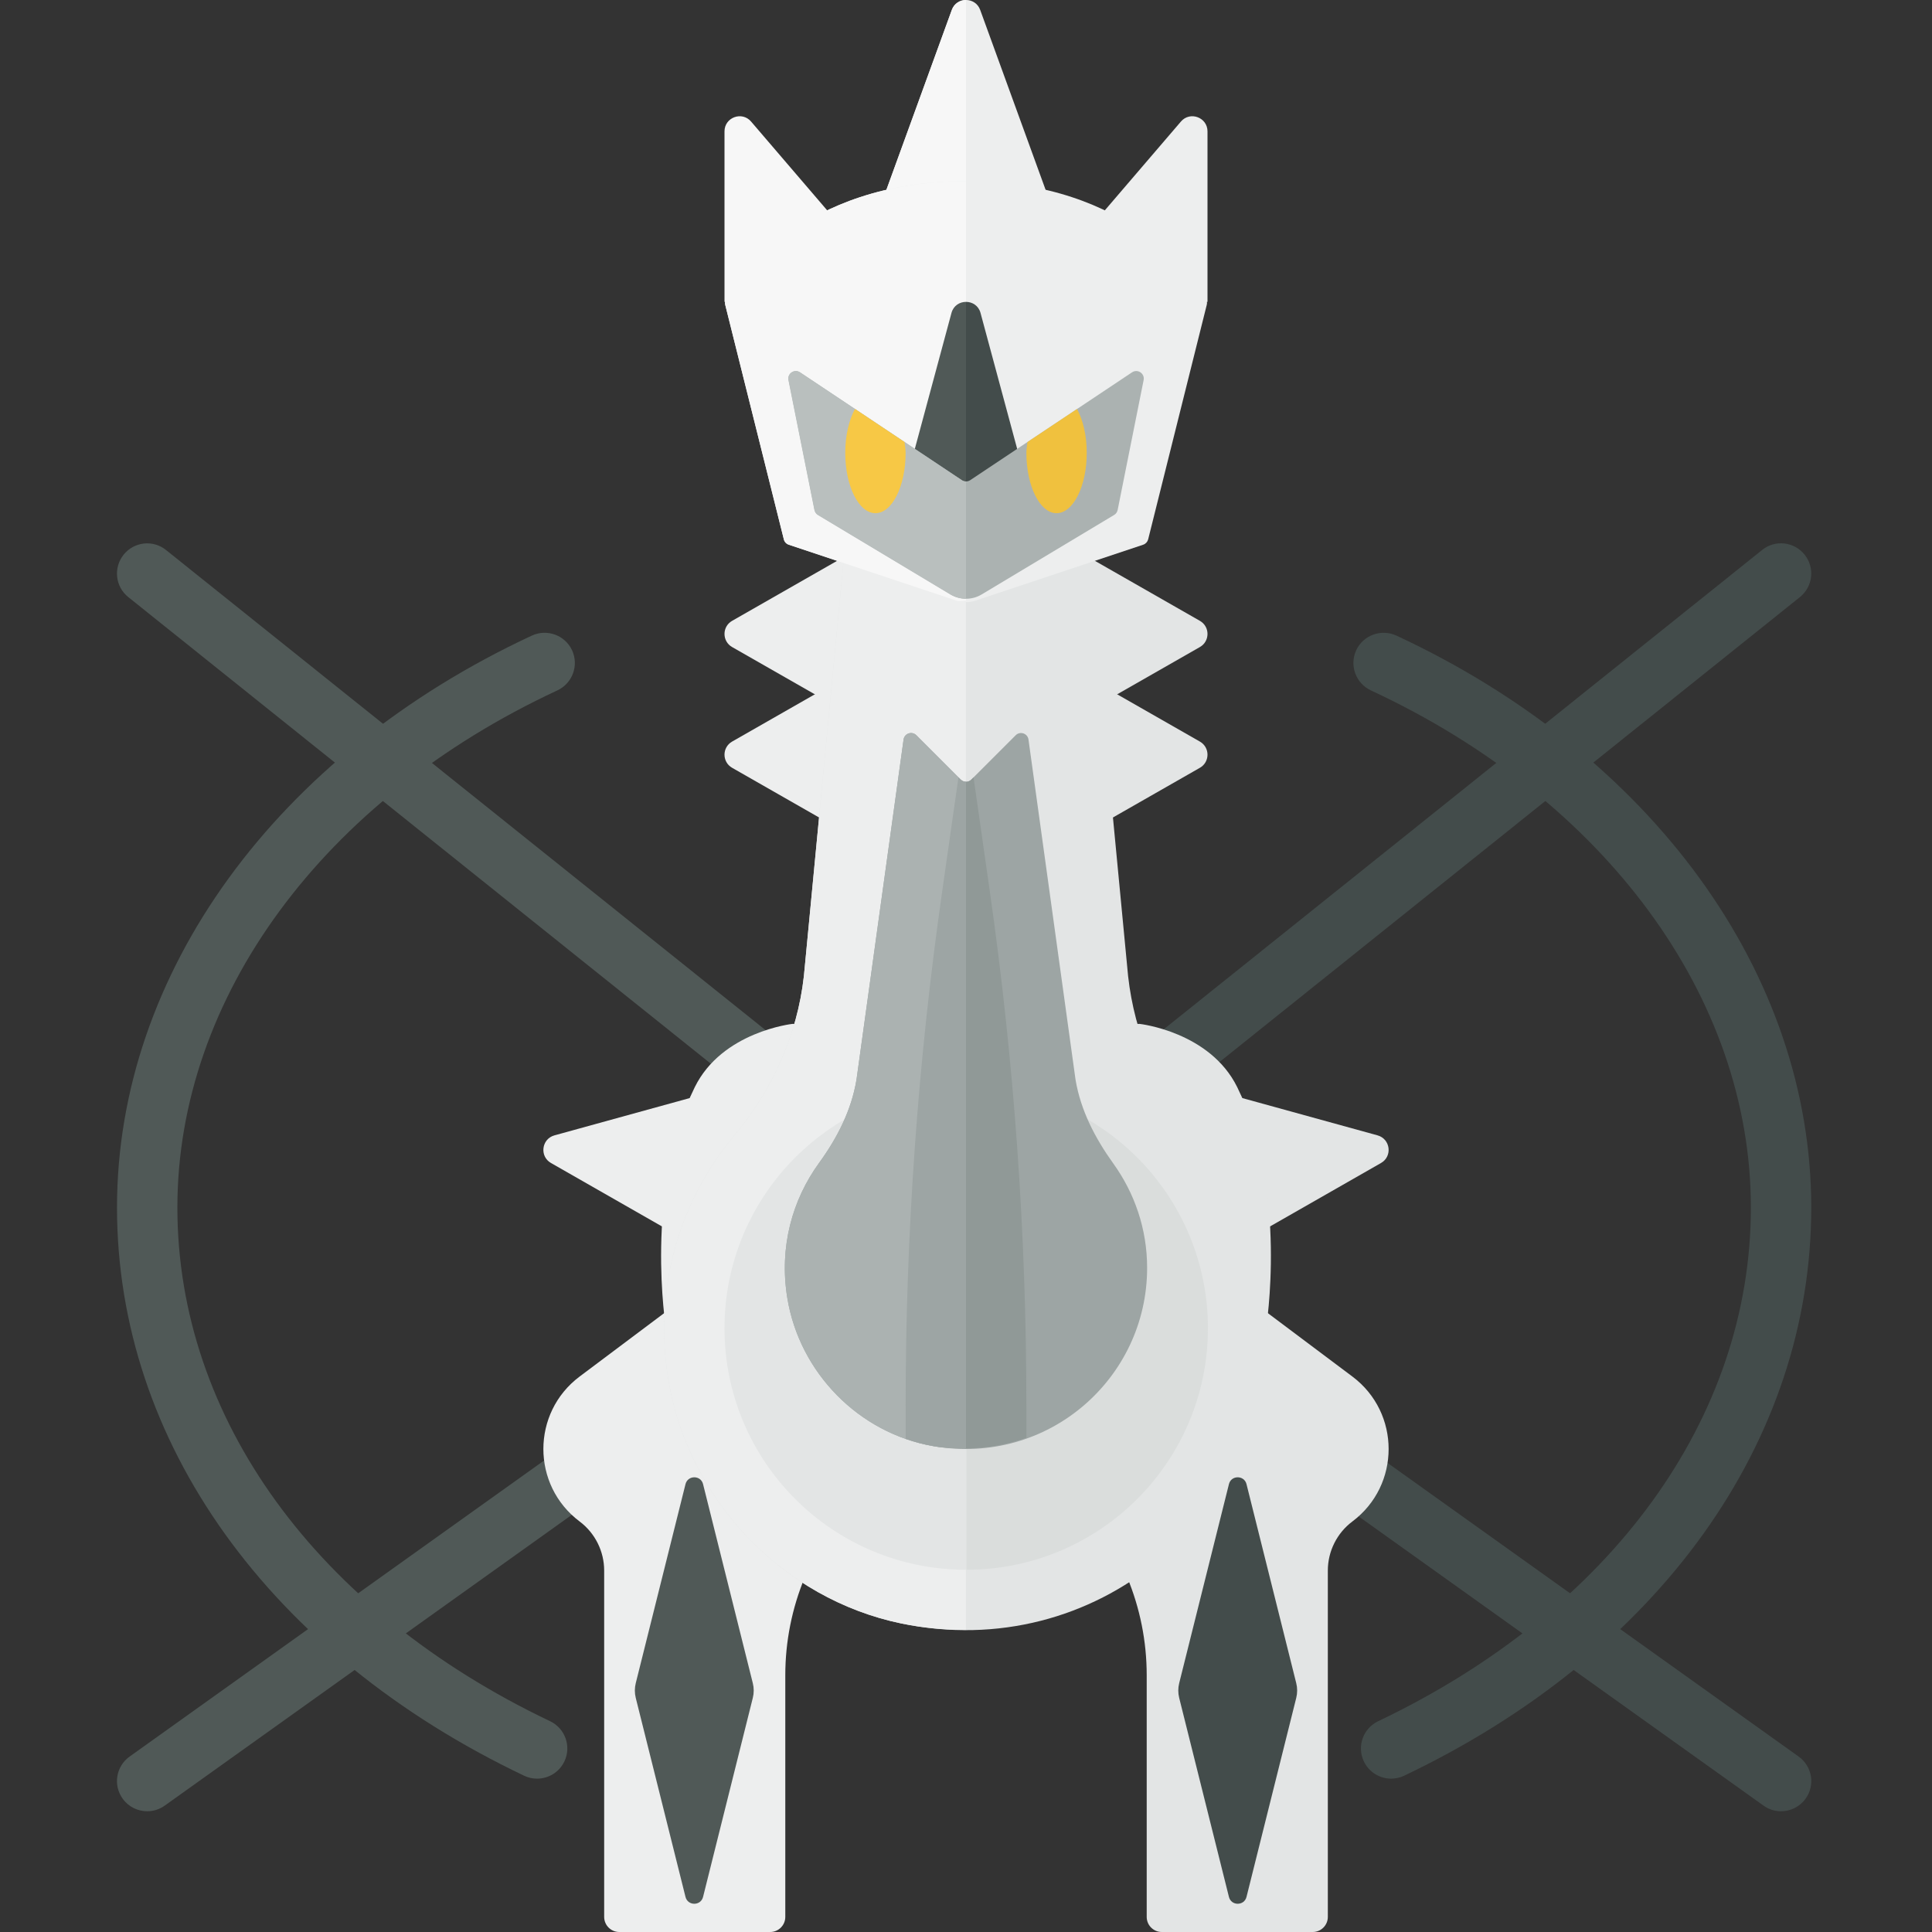 <?xml version="1.0" encoding="utf-8"?>
<!-- Generator: Adobe Illustrator 23.0.6, SVG Export Plug-In . SVG Version: 6.00 Build 0)  -->
<svg version="1.1" xmlns="http://www.w3.org/2000/svg" xmlns:xlink="http://www.w3.org/1999/xlink" x="0px" y="0px" width="32px"
	 height="32px" viewBox="0 0 32 32" enable-background="new 0 0 32 32" xml:space="preserve">
<rect x="0" y="0" width="32" height="32" fill="#333333" stroke="none"/>
<g id="labels">
</g>
<g id="icons">
	<g>
		<path fill="#EDEEEE" d="M15.246,8.5l-3.12,1.783c-0.168,0.096-0.168,0.338,0,0.434l3.12,1.783V8.5z"/>
		<path fill="#EDEEEE" d="M12.126,12.283l3.12-1.783v4l-3.12-1.783C11.958,12.621,11.958,12.379,12.126,12.283z"/>
		<path fill="#E3E5E5" d="M16.754,8.5l3.12,1.783c0.168,0.096,0.168,0.338,0,0.434l-3.12,1.783V8.5z"/>
		<path fill="#E3E5E5" d="M19.874,12.283l-3.12-1.783v4l3.12-1.783C20.042,12.621,20.042,12.379,19.874,12.283z"/>
		<path fill="#EDEEEE" d="M14,5.018l1.765-4.854c0.08-0.219,0.39-0.219,0.47,0L18,5.018H14z"/>
		<g>
			<path fill="#F7F7F7" d="M15.765,0.165L14,5.018h2V0C15.902,0,15.805,0.055,15.765,0.165z"/>
		</g>
		<path fill="#505957" d="M2.438,30c0.101,0,0.202-0.03,0.29-0.093l10.5-7.5c0.225-0.16,0.277-0.473,0.116-0.697
			c-0.161-0.224-0.474-0.276-0.697-0.116l-10.5,7.5c-0.225,0.16-0.277,0.473-0.116,0.697C2.128,29.927,2.282,30,2.438,30z"/>
		<path fill="#505957" d="M13,18.46c0.147,0,0.292-0.064,0.391-0.188c0.173-0.215,0.138-0.53-0.078-0.703L2.75,9.11
			C2.534,8.936,2.22,8.972,2.047,9.188C1.875,9.403,1.909,9.718,2.125,9.89l10.562,8.46C12.78,18.425,12.89,18.46,13,18.46z"/>
		<path fill="#505957" d="M8.896,29.46c0.187,0,0.366-0.105,0.452-0.285c0.119-0.249,0.013-0.547-0.236-0.666
			C5.246,26.667,2.938,23.486,2.938,20c0-3.478,2.412-6.76,6.294-8.565c0.25-0.117,0.359-0.414,0.243-0.665
			c-0.117-0.25-0.414-0.358-0.665-0.243C4.571,12.499,1.938,16.128,1.938,20c0,3.882,2.521,7.4,6.744,9.412
			C8.75,29.445,8.824,29.46,8.896,29.46z"/>
		<path fill="#434C4B" d="M29.5,30c-0.101,0-0.202-0.03-0.29-0.093l-10.5-7.5c-0.225-0.16-0.277-0.473-0.116-0.697
			c0.161-0.224,0.474-0.276,0.697-0.116l10.5,7.5c0.225,0.16,0.277,0.473,0.116,0.697C29.809,29.927,29.656,30,29.5,30z"/>
		<path fill="#434C4B" d="M18.938,18.46c-0.147,0-0.292-0.064-0.391-0.188c-0.173-0.215-0.138-0.53,0.078-0.703l10.562-8.46
			c0.216-0.174,0.53-0.138,0.703,0.078c0.173,0.215,0.138,0.53-0.078,0.703l-10.562,8.46C19.158,18.425,19.047,18.46,18.938,18.46z"
			/>
		<g>
			<path fill="#EDEEEE" d="M9.184,18.805L12.104,18v2.965l-2.978-1.702C8.933,19.153,8.969,18.864,9.184,18.805z"/>
			<path fill="#EDEEEE" d="M14.007,16.96v2.023l-1.023,3.023l-1.953,0c0,0-0.372-2.279,0.477-4c0.453-0.919,1.616-1.047,1.616-1.047
				H14.007z"/>
			<path fill="#EDEEEE" d="M15,24l-3-3l-2.4,1.8c-0.8,0.6-0.8,1.8,0,2.4l0,0c0.256,0.192,0.407,0.494,0.407,0.814v5.736
				c0,0.138,0.112,0.25,0.25,0.25h2.5c0.138,0,0.25-0.112,0.25-0.25v-4.004c0-1.122,0.446-2.199,1.239-2.992L15,24z"/>
			<path fill="#505957" d="M11.354,24.582l-0.824,3.297c-0.02,0.08-0.02,0.163,0,0.243l0.824,3.297c0.038,0.151,0.253,0.151,0.291,0
				l0.824-3.297c0.02-0.08,0.02-0.163,0-0.243l-0.824-3.297C11.608,24.431,11.392,24.431,11.354,24.582z"/>
		</g>
		<g>
			<path fill="#E3E5E5" d="M22.816,18.805L19.896,18v2.965l2.978-1.702C23.067,19.153,23.031,18.864,22.816,18.805z"/>
			<path fill="#E3E5E5" d="M17.993,16.96v2.023l1.023,3.023l1.953,0c0,0,0.372-2.279-0.477-4c-0.453-0.919-1.616-1.047-1.616-1.047
				H17.993z"/>
			<path fill="#E3E5E5" d="M17,24l3-3l2.4,1.8c0.8,0.6,0.8,1.8,0,2.4l0,0c-0.256,0.192-0.407,0.494-0.407,0.814v5.736
				c0,0.138-0.112,0.25-0.25,0.25h-2.5c-0.138,0-0.25-0.112-0.25-0.25v-4.004c0-1.122-0.446-2.199-1.239-2.992L17,24z"/>
			<path fill="#434C4B" d="M20.646,24.582l0.824,3.297c0.02,0.08,0.02,0.163,0,0.243l-0.824,3.297c-0.038,0.151-0.253,0.151-0.291,0
				l-0.824-3.297c-0.02-0.08-0.02-0.163,0-0.243l0.824-3.297C20.392,24.431,20.608,24.431,20.646,24.582z"/>
		</g>
		<path fill="#434C4B" d="M23.042,29.46c-0.187,0-0.366-0.105-0.452-0.285c-0.119-0.249-0.013-0.547,0.236-0.666
			C26.692,26.667,29,23.486,29,20c0-3.478-2.412-6.76-6.294-8.565c-0.25-0.117-0.359-0.414-0.243-0.665
			c0.117-0.25,0.414-0.358,0.665-0.243C27.367,12.499,30,16.128,30,20c0,3.882-2.521,7.4-6.744,9.412
			C23.187,29.445,23.114,29.46,23.042,29.46z"/>
		<path fill="#E3E5E5" d="M18.685,16.168L18,9h-4l-0.685,7.167c-0.109,0.979-0.525,1.889-1.157,2.645
			c-0.895,1.072-1.351,2.521-1.081,4.081c0.342,1.967,1.893,3.59,3.848,3.996C18.157,27.56,21,25.112,21,22
			c0-1.236-0.452-2.364-1.197-3.234C19.176,18.033,18.792,17.126,18.685,16.168z"/>
		<g>
			<path fill="#EDEEEE" d="M14,9l-0.685,7.167c-0.109,0.979-0.525,1.889-1.157,2.645c-0.895,1.072-1.351,2.522-1.081,4.081
				c0.342,1.967,1.893,3.589,3.848,3.996c0.365,0.076,0.723,0.107,1.074,0.107V9H14z"/>
		</g>
		<circle fill="#E3E5E5" cx="16" cy="22" r="4"/>
		<path fill="#DADDDC" d="M16.007,26c2.209,0,4-1.791,4-4s-1.791-4-4-4V26z"/>
		<path fill="#9DA5A4" d="M17.814,17.881l-0.779-5.632c-0.014-0.102-0.139-0.144-0.212-0.071l-0.734,0.734
			c-0.049,0.049-0.128,0.049-0.177,0l-0.734-0.734c-0.073-0.073-0.198-0.031-0.212,0.071l-0.78,5.635
			c-0.084,0.505-0.318,0.963-0.619,1.377c-0.444,0.611-0.665,1.393-0.527,2.237c0.202,1.238,1.185,2.241,2.421,2.455
			C17.356,24.282,19,22.833,19,21c0-0.646-0.209-1.24-0.559-1.727C18.139,18.853,17.899,18.392,17.814,17.881z"/>
		<g>
			<path fill="#ABB2B1" d="M15.912,12.912l-0.734-0.734c-0.073-0.073-0.198-0.031-0.212,0.071l-0.78,5.635
				c-0.084,0.505-0.318,0.963-0.619,1.377c-0.444,0.611-0.664,1.393-0.527,2.237c0.202,1.238,1.185,2.241,2.421,2.455
				c0.183,0.032,0.361,0.033,0.538,0.033V12.948C15.968,12.948,15.936,12.936,15.912,12.912z"/>
		</g>
		<path fill="#EDEEEE" d="M16,3c-2.737,0-3.809,1.665-3.976,1.957c-0.016,0.028-0.02,0.06-0.012,0.091l0.971,3.886
			c0.01,0.041,0.041,0.075,0.082,0.088l2.777,0.926c0.103,0.034,0.214,0.034,0.316,0l2.777-0.926
			c0.041-0.014,0.071-0.047,0.082-0.088l0.971-3.886c0.008-0.031,0.004-0.063-0.012-0.091C19.809,4.665,18.737,3,16,3z"/>
		<g>
			<path fill="#F7F7F7" d="M12.024,4.957c-0.016,0.028-0.02,0.06-0.012,0.091l0.971,3.886c0.01,0.041,0.041,0.075,0.082,0.088
				l2.777,0.926c0.051,0.017,0.105,0,0.158,0V3C13.263,3,12.191,4.665,12.024,4.957z"/>
		</g>
		<path fill="#F7F7F7" d="M12,5h3l-2.56-2.987C12.289,1.837,12,1.944,12,2.176V5z"/>
		<path fill="#EDEEEE" d="M20,5h-3l2.56-2.987C19.711,1.837,20,1.944,20,2.176V5z"/>
		<g>
			<path fill="#505957" d="M15.76,5.181L15,8h1V5C15.897,5,15.794,5.06,15.76,5.181z"/>
			<path fill="#434C4B" d="M16.24,5.181C16.206,5.06,16.103,5,16,5v3h1L16.24,5.181z"/>
		</g>
		<path fill="#ABB2B1" d="M13.251,6.167l2.68,1.786c0.042,0.028,0.097,0.028,0.139,0l2.68-1.786
			c0.093-0.062,0.214,0.019,0.192,0.129l-0.43,2.15c-0.007,0.035-0.028,0.065-0.058,0.083l-2.195,1.317
			c-0.158,0.095-0.356,0.095-0.514,0l-2.195-1.317c-0.03-0.018-0.051-0.048-0.058-0.083l-0.43-2.15
			C13.037,6.187,13.158,6.106,13.251,6.167z"/>
		<g>
			<path fill="#B9BFBE" d="M15.931,7.954l-2.68-1.786c-0.093-0.062-0.214,0.019-0.192,0.129l0.43,2.15
				c0.007,0.035,0.028,0.065,0.058,0.083l2.195,1.317C15.822,9.893,15.911,9.917,16,9.917V7.975
				C15.976,7.975,15.952,7.968,15.931,7.954z"/>
		</g>
		<g>
			<path fill="#F0C13E" d="M17,7.5c0,0.552,0.224,1,0.5,1s0.5-0.448,0.5-1c0-0.289-0.063-0.544-0.161-0.726l-0.821,0.548
				C17.012,7.381,17,7.437,17,7.5z"/>
			<path fill="#F7C845" d="M14,7.5c0,0.552,0.224,1,0.5,1s0.5-0.448,0.5-1c0-0.063-0.012-0.119-0.018-0.179l-0.821-0.548
				C14.063,6.956,14,7.211,14,7.5z"/>
		</g>
		<g>
			<path fill="#9DA5A4" d="M15.912,12.912l-0.037-0.037l-0.269,1.886C15.202,17.583,15,20.431,15,23.282v0.55
				c0.149,0.052,0.303,0.094,0.462,0.121c0.183,0.032,0.362,0.04,0.538,0.037V12.948C15.968,12.948,15.936,12.936,15.912,12.912z"/>
			<path fill="#909997" d="M17,23.282c0-2.851-0.202-5.698-0.606-8.521l-0.269-1.886l-0.037,0.037
				c-0.024,0.024-0.056,0.037-0.088,0.037v11.042c0.35-0.004,0.686-0.065,1-0.177V23.282z"/>
		</g>
	</g>
</g>
</svg>

